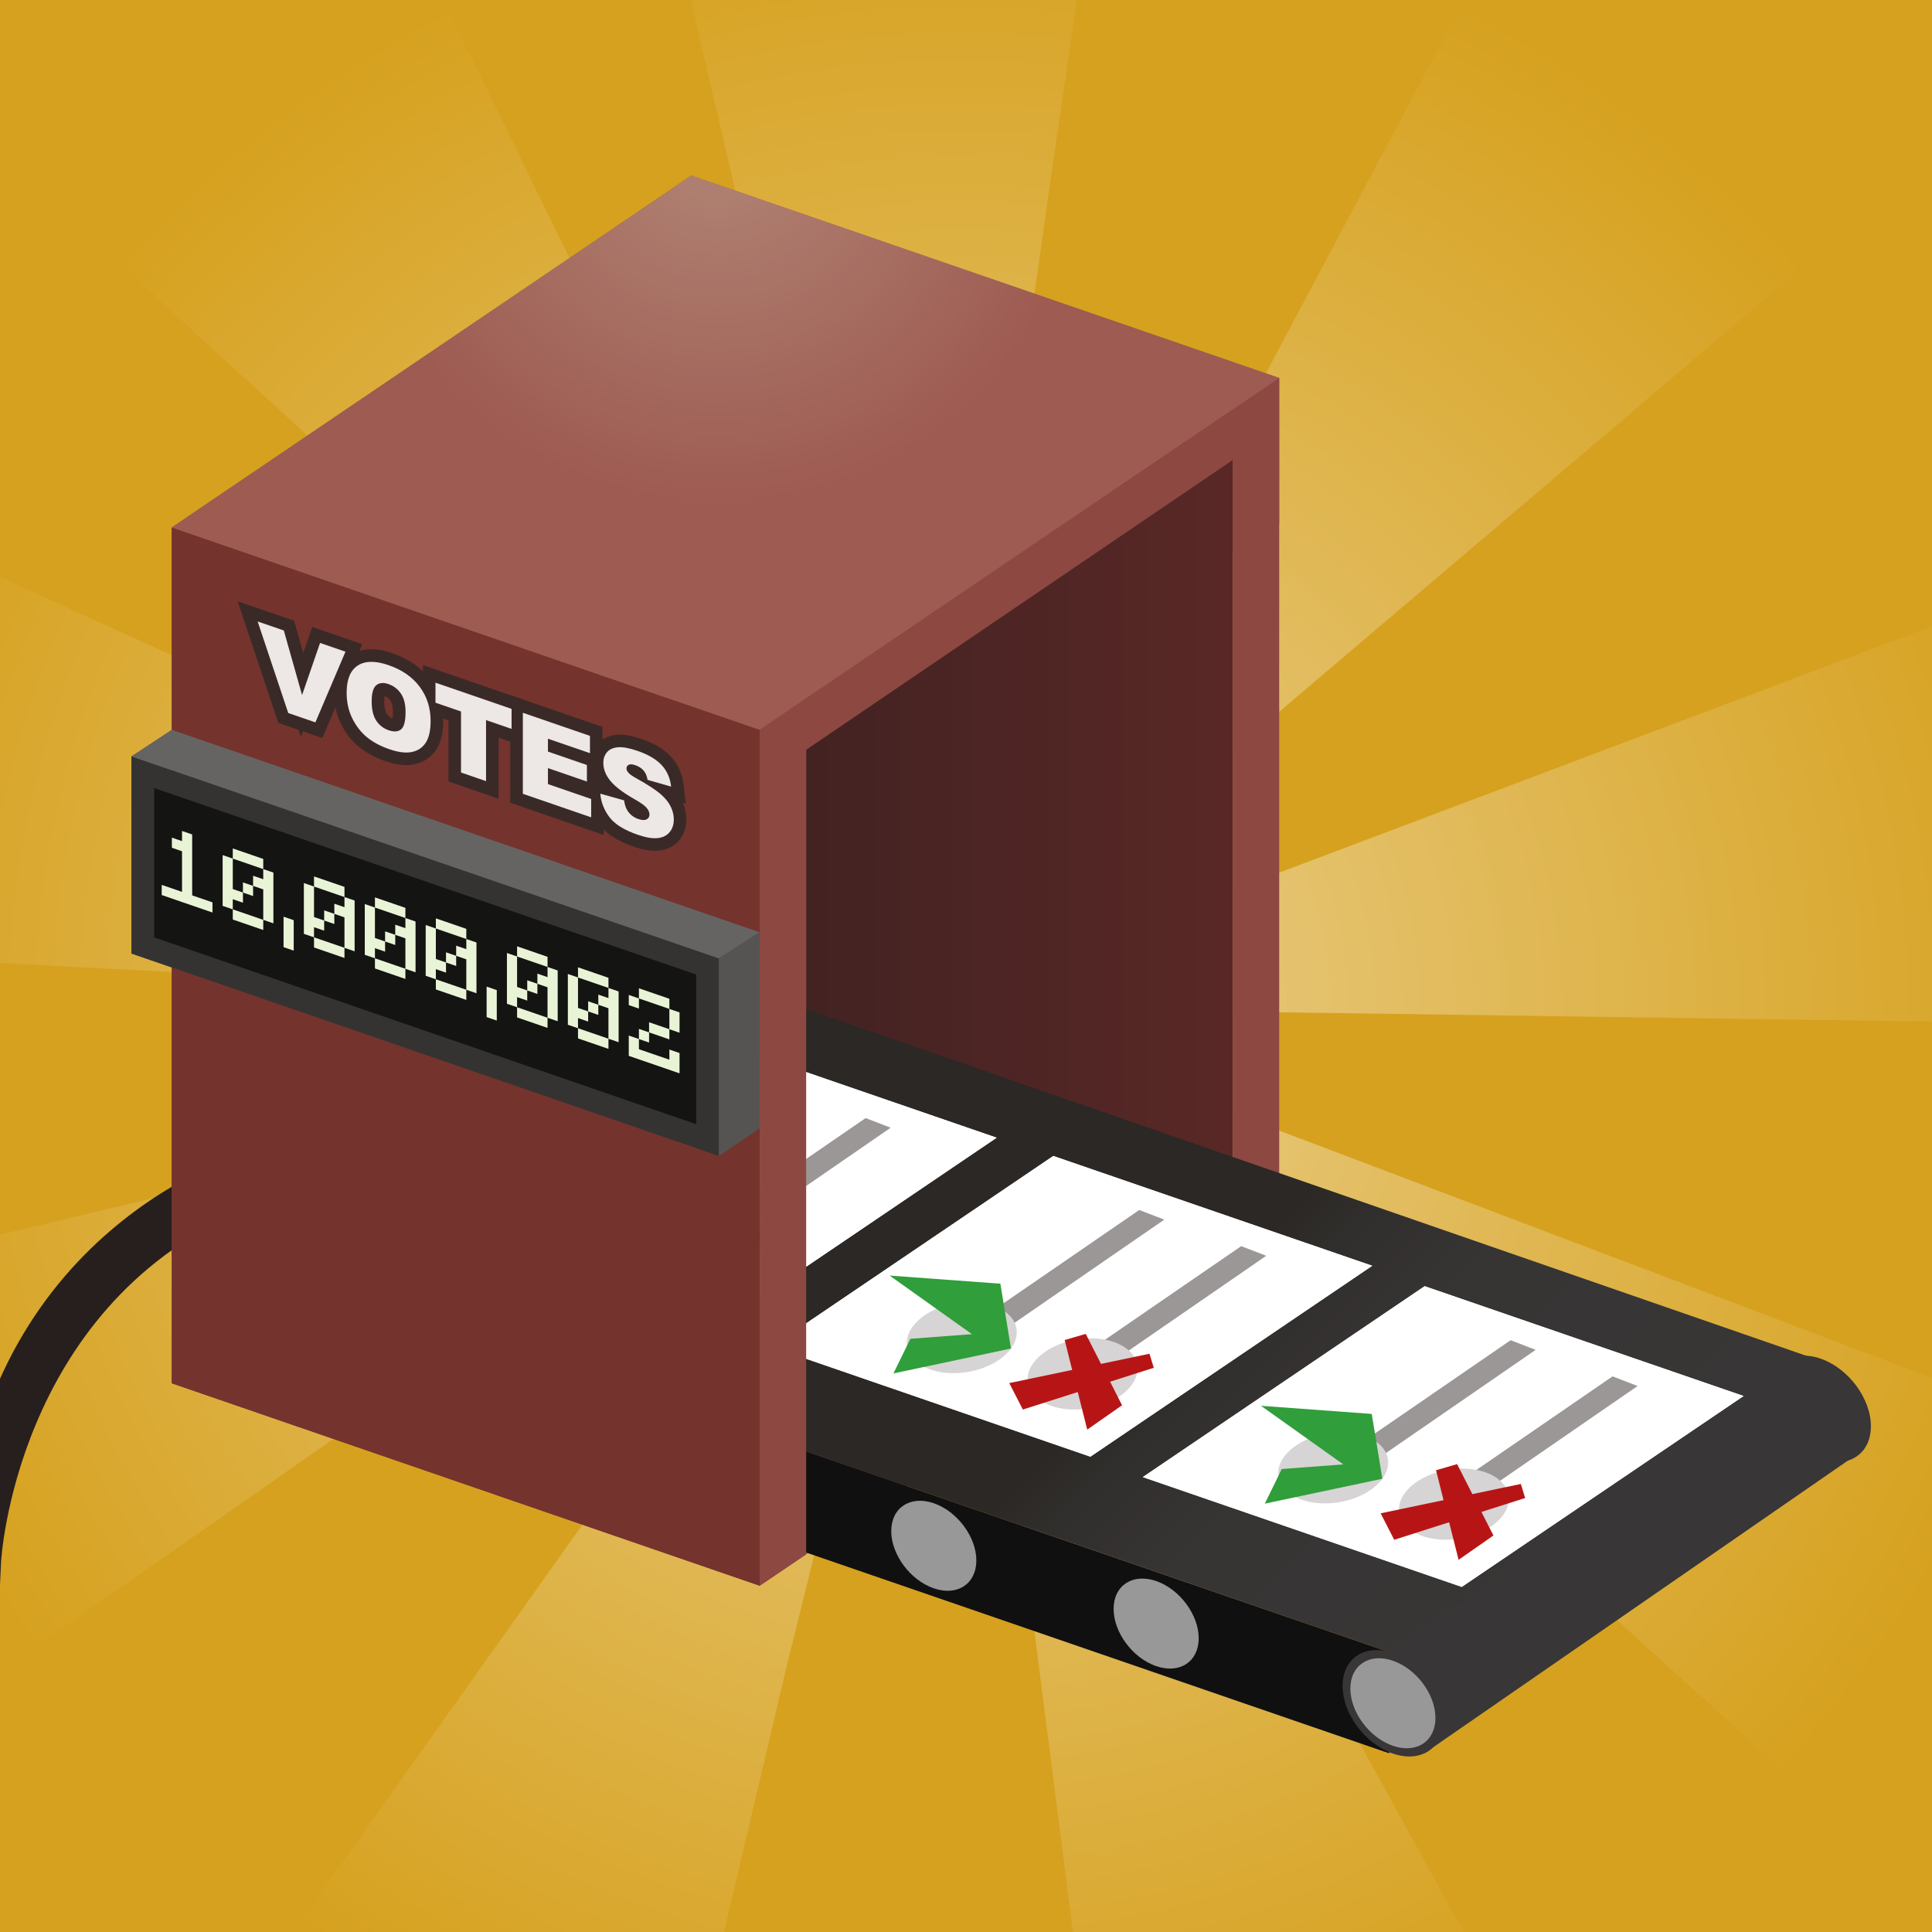 <?xml version="1.0" encoding="utf-8"?>
<!-- Generator: Adobe Illustrator 16.0.0, SVG Export Plug-In . SVG Version: 6.00 Build 0)  -->
<!DOCTYPE svg PUBLIC "-//W3C//DTD SVG 1.1//EN" "http://www.w3.org/Graphics/SVG/1.1/DTD/svg11.dtd">
<svg version="1.1" xmlns="http://www.w3.org/2000/svg" xmlns:xlink="http://www.w3.org/1999/xlink" x="0px" y="0px" width="768px"
	 height="768px" viewBox="0 0 768 768" enable-background="new 0 0 768 768" xml:space="preserve">
<g id="Layer_9">
	<rect fill="#D6A11E" width="768" height="768"/>
</g>
<g id="Layer_3">
	<radialGradient id="SVGID_1_" cx="380.896" cy="401.203" r="532.456" gradientUnits="userSpaceOnUse">
		<stop  offset="0" style="stop-color:#FFFFFF"/>
		<stop  offset="0.845" style="stop-color:#FFFFFF;stop-opacity:0"/>
	</radialGradient>
	<path opacity="0.5" fill="url(#SVGID_1_)" d="M909.404,406.402l2.15,0.03l-43.312-195.31L403.699,386.442
		c-1.708-3.314-3.931-6.317-6.568-8.902l384.791-326.88L620.711-67.802l-0.838,1.565l-1.872-1.369l-232.556,437.6
		c-3.058-1.19-6.326-1.957-9.735-2.232l42.126-297.917l29.37-200.921l-0.972,0.085l0.291-2.053l-199.201,18.458l17.146,71.6
		l96.773,412.634c-1.225,0.438-2.419,0.94-3.577,1.507L135.743-82.79l-154.6,126.973L347.314,378.91
		c-1.835,2.006-3.434,4.229-4.76,6.625l-453.559-206.827l-38.759,196.264l488.044,25.562c-0.029,0.582-0.044,1.166-0.044,1.754
		c0,2.58,0.291,5.092,0.826,7.512l-486.392,116.201l90.13,178.599l402.514-281.333c2.391,3.137,5.305,5.852,8.612,8.019
		l-79.323,114.173L64.574,840.968l3.686,1.494l-2.262,3.256l186.201,73.148l60.391-255.974l55.937-226.238
		c1.43,0.181,2.882,0.283,4.361,0.283c3.856,0,7.561-0.639,11.025-1.803l63.991,500.315l187.224-70.487L395.27,428.729
		c1.827-1.547,3.49-3.282,4.963-5.173L771.2,760.729l96.761-175.097L406.487,410.771c0.684-2.715,1.05-5.556,1.05-8.482
		c0-0.443-0.017-0.882-0.033-1.32l502.276,7.126L909.404,406.402z"/>
</g>
<g id="Layer_8">
	<g>
		<defs>
			<rect id="SVGID_2_" width="768" height="768"/>
		</defs>
		<clipPath id="SVGID_3_">
			<use xlink:href="#SVGID_2_"  overflow="visible"/>
		</clipPath>
		<path clip-path="url(#SVGID_3_)" fill="#261F1E" d="M98.718,457.867c0,0-102.186,28.157-114.578,151.579
			S-27.816,768.53-68.034,791.46s4.348,13.471,4.348,13.471s56.521-5.367,64.13-184.367c0,0,5.576-99.541,94.636-138.728"/>
	</g>
	<g>
		<linearGradient id="SVGID_4_" gradientUnits="userSpaceOnUse" x1="256.329" y1="296.627" x2="490.025" y2="296.627">
			<stop  offset="0" style="stop-color:#432222"/>
			<stop  offset="0.245" style="stop-color:#422222"/>
			<stop  offset="1" style="stop-color:#592826"/>
		</linearGradient>
		<polygon fill="url(#SVGID_4_)" points="486.717,504.908 256.329,424.441 274.808,88.345 490.023,182.801 490.025,502.661 		"/>
		<polygon fill="#9E5B52" points="486.717,504.908 256.329,424.441 301.981,630.345 		"/>
		<polygon fill="#9E5B52" points="68.286,209.66 274.808,69.774 508.504,150.242 301.981,290.127 		"/>
		<polygon fill="#8C4841" points="301.981,630.345 320.46,617.854 320.459,297.994 490.023,182.801 490.025,502.661 
			508.504,490.107 508.504,150.242 301.981,290.127 		"/>
		<polygon fill="#75332D" points="301.981,630.345 68.286,549.877 68.286,209.66 301.981,290.127 		"/>
		<polygon fill="#353331" points="52.286,300.66 52.286,379.045 285.778,459.514 285.778,380.972 		"/>
		<polygon fill="#666462" points="68.286,290.127 301.981,370.595 285.778,380.972 52.286,300.66 		"/>
		<polygon fill="#141413" points="61.286,313.273 61.286,372.627 276.778,446.893 276.778,387.395 		"/>
		<g>
			<path fill="#E9F4D7" d="M64.286,355.793v-4.036l8.072,2.78v-16.145l-4.036-1.389v-4.036l4.036,1.39v-4.036l4.036,1.389v24.216
				l8.072,2.78v4.036L64.286,355.793z"/>
			<path fill="#E9F4D7" d="M88.502,360.096v-20.18l4.036,1.39v12.108l4.036,1.39v4.036l-4.036-1.39v4.036L88.502,360.096z
				 M92.538,341.306v-4.036l12.108,4.169v4.036L92.538,341.306z M92.538,365.522v-4.036l12.108,4.169v4.036L92.538,365.522z
				 M96.574,354.803v-4.036l4.036,1.39v4.036L96.574,354.803z M104.646,365.655v-12.108l-4.036-1.39v-4.036l4.036,1.39v-4.036
				l4.036,1.39v20.18L104.646,365.655z"/>
			<path fill="#E9F4D7" d="M112.718,376.506v-12.108l4.036,1.39v12.108L112.718,376.506z"/>
			<path fill="#E9F4D7" d="M120.791,371.214v-20.18l4.036,1.389v12.108l4.036,1.39v4.036l-4.036-1.39v4.036L120.791,371.214z
				 M124.827,352.423v-4.036l12.108,4.169v4.036L124.827,352.423z M124.827,376.639v-4.036l12.108,4.169v4.036L124.827,376.639z
				 M128.863,365.921v-4.036l4.036,1.39v4.036L128.863,365.921z M136.935,376.772v-12.108l-4.036-1.39v-4.036l4.036,1.39v-4.036
				l4.036,1.39v20.18L136.935,376.772z"/>
			<path fill="#E9F4D7" d="M145.007,379.552v-20.18l4.036,1.389v12.108l4.036,1.39v4.036l-4.036-1.39v4.036L145.007,379.552z
				 M149.043,360.761v-4.036l12.108,4.169v4.036L149.043,360.761z M149.043,384.978v-4.036l12.108,4.169v4.036L149.043,384.978z
				 M153.079,374.26v-4.036l4.036,1.39v4.036L153.079,374.26z M161.151,385.111v-12.108l-4.036-1.39v-4.036l4.036,1.39v-4.036
				l4.036,1.39v20.181L161.151,385.111z"/>
			<path fill="#E9F4D7" d="M169.223,387.891v-20.18l4.036,1.389v12.109l4.036,1.39v4.037l-4.036-1.391v4.037L169.223,387.891z
				 M173.259,369.1v-4.036l12.108,4.169v4.036L173.259,369.1z M173.259,393.316v-4.035l12.108,4.168v4.037L173.259,393.316z
				 M177.295,382.598v-4.036l4.036,1.39v4.036L177.295,382.598z M185.368,393.449v-12.108l-4.036-1.39v-4.036l4.036,1.39v-4.036
				l4.036,1.39v20.181L185.368,393.449z"/>
			<path fill="#E9F4D7" d="M193.44,404.302v-12.108l4.036,1.39v12.107L193.44,404.302z"/>
			<path fill="#E9F4D7" d="M201.512,399.009v-20.18l4.036,1.39v12.108l4.036,1.391v4.035l-4.036-1.39v4.036L201.512,399.009z
				 M205.548,380.218v-4.037l12.108,4.169v4.036L205.548,380.218z M205.548,404.436v-4.037l12.108,4.17v4.036L205.548,404.436z
				 M209.584,393.717v-4.037l4.036,1.391v4.036L209.584,393.717z M217.656,404.568V392.46l-4.036-1.39v-4.036l4.036,1.39v-4.037
				l4.036,1.39v20.18L217.656,404.568z"/>
			<path fill="#E9F4D7" d="M225.728,407.348v-20.18l4.036,1.389v12.108l4.036,1.39v4.035l-4.036-1.389v4.036L225.728,407.348z
				 M229.764,388.557v-4.037l12.108,4.169v4.037L229.764,388.557z M229.764,412.773v-4.036l12.108,4.169v4.036L229.764,412.773z
				 M233.8,402.055v-4.036l4.036,1.39v4.036L233.8,402.055z M241.873,412.906v-12.108l-4.036-1.39v-4.035l4.036,1.389v-4.035
				l4.036,1.389v20.181L241.873,412.906z"/>
			<path fill="#E9F4D7" d="M249.945,399.542v-4.036l4.036,1.39v4.036L249.945,399.542z M249.945,419.722v-8.072l4.036,1.391v4.036
				l12.108,4.169v-4.036l4.036,1.389v8.072L249.945,419.722z M253.981,396.896v-4.036l12.108,4.169v4.036L253.981,396.896z
				 M253.981,413.04v-4.036l4.036,1.389v4.036L253.981,413.04z M258.017,410.393v-4.036l8.072,2.78v4.036L258.017,410.393z
				 M266.089,409.137v-8.072l4.036,1.39v8.071L266.089,409.137z"/>
		</g>
		<polygon fill="#111010" points="552.156,696.941 552.154,656.707 318.458,576.24 318.458,616.474 		"/>
		<polygon fill="#383636" points="722.49,581.227 723.721,540.921 552.154,656.707 552.156,696.941 		"/>
		<polygon fill="#383636" points="721.49,580.227 722.721,539.921 551.154,655.707 551.156,695.941 		"/>
		<path fill="#383636" d="M573.691,683.959c0,11.043-8.951,16.911-19.994,13.109s-19.994-15.837-19.994-26.88
			c0-11.042,8.951-16.911,19.994-13.109S573.691,672.916,573.691,683.959z"/>
		<path fill="#383636" d="M743.715,566.958c0,11.043-8.951,16.911-19.994,13.109s-19.994-15.837-19.994-26.88
			c0-11.042,8.951-16.911,19.994-13.109S743.715,555.915,743.715,566.958z"/>
		<polygon fill="#383636" points="566.281,696.941 740.883,576.24 723.721,560.073 553.697,677.074 		"/>
		<path fill="#999898" d="M570.609,682.897c0,9.341-7.572,14.305-16.912,11.089s-16.912-13.396-16.912-22.736
			c0-9.34,7.572-14.305,16.912-11.089S570.609,673.557,570.609,682.897z"/>
		<path fill="#999898" d="M476.502,651.223c0,9.341-7.57,14.305-16.912,11.089c-9.34-3.216-16.912-13.396-16.912-22.736
			c0-9.34,7.572-14.305,16.912-11.089C468.932,631.702,476.502,641.882,476.502,651.223z"/>
		<path fill="#999898" d="M388.111,620.297c0,9.341-7.572,14.305-16.913,11.089c-9.34-3.216-16.912-13.396-16.912-22.736
			c0-9.34,7.572-14.305,16.912-11.089C380.54,600.776,388.111,610.956,388.111,620.297z"/>
		<linearGradient id="SVGID_5_" gradientUnits="userSpaceOnUse" x1="342.049" y1="379.54" x2="613.576" y2="651.067">
			<stop  offset="0.501" style="stop-color:#2B2825"/>
			<stop  offset="0.564" style="stop-color:#312F2D"/>
			<stop  offset="0.679" style="stop-color:#373434"/>
			<stop  offset="1" style="stop-color:#383636"/>
		</linearGradient>
		<polygon fill="url(#SVGID_5_)" points="320.46,401.128 723.721,540.921 552.154,656.707 318.458,576.24 		"/>
		<polygon fill="#FFFFFF" points="157.372,484.49 269.407,408.604 396.184,452.257 284.149,528.144 		"/>
		<polygon fill="#FFFFFF" points="306.662,535.399 418.697,459.514 545.475,503.166 433.439,579.053 		"/>
		<polygon fill="#FFFFFF" points="454.285,587.167 566.32,511.281 693.098,554.934 581.062,630.82 		"/>
		<polygon fill="#FFFFFF" points="306.662,535.399 418.697,459.514 545.475,503.166 433.439,579.053 		"/>
		<g opacity="0.5">
			<path fill="#EDE7E6" d="M102.417,247.039l10.405,3.582l7.25,25.678l7.157-20.717l10.103,3.479l-11.961,28.094l-10.789-3.715
				L102.417,247.039z"/>
			<path fill="#EDE7E6" d="M137.793,275.347c0-5.259,1.465-8.849,4.395-10.77s7.01-1.98,12.239-0.18
				c5.361,1.846,9.492,4.707,12.393,8.584s4.351,8.408,4.351,13.594c0,3.766-0.634,6.635-1.9,8.607
				c-1.268,1.974-3.099,3.218-5.493,3.734c-2.396,0.515-5.38,0.157-8.954-1.073c-3.633-1.251-6.64-2.865-9.02-4.842
				c-2.381-1.977-4.311-4.473-5.79-7.486C138.534,282.501,137.793,279.112,137.793,275.347z M147.748,278.819
				c0,3.252,0.604,5.796,1.812,7.633c1.209,1.837,2.853,3.114,4.933,3.83c2.139,0.736,3.794,0.61,4.967-0.377
				c1.171-0.989,1.758-3.284,1.758-6.888c0-3.032-0.612-5.458-1.835-7.278c-1.224-1.82-2.883-3.091-4.978-3.812
				c-2.007-0.69-3.618-0.535-4.834,0.467C148.355,273.396,147.748,275.538,147.748,278.819z"/>
			<path fill="#EDE7E6" d="M173.105,271.378l30.256,10.418v7.953l-10.151-3.495v24.258l-9.954-3.427v-24.258l-10.15-3.496V271.378z"
				/>
			<path fill="#EDE7E6" d="M207.841,283.338l26.676,9.186v6.878l-16.699-5.75v5.119l15.49,5.334v6.569l-15.49-5.333v6.35
				L235,317.607v7.295l-27.158-9.352V283.338z"/>
			<path fill="#EDE7E6" d="M238.626,315.494l9.47,2.668c0.205,1.608,0.622,2.924,1.253,3.947c1.024,1.656,2.489,2.812,4.395,3.469
				c1.42,0.488,2.516,0.533,3.284,0.131c0.77-0.401,1.153-1.042,1.153-1.921c0-0.835-0.366-1.708-1.098-2.619
				c-0.733-0.912-2.433-2.12-5.098-3.623c-4.366-2.485-7.479-4.86-9.339-7.127c-1.875-2.271-2.812-4.667-2.812-7.187
				c0-1.655,0.479-3.054,1.439-4.196c0.959-1.142,2.402-1.802,4.328-1.981c1.927-0.178,4.566,0.31,7.921,1.465
				c4.116,1.417,7.255,3.264,9.416,5.538c2.16,2.274,3.445,5.152,3.855,8.634l-9.382-2.682c-0.249-1.535-0.772-2.771-1.571-3.705
				c-0.798-0.934-1.9-1.643-3.307-2.127c-1.157-0.398-2.029-0.453-2.615-0.164s-0.879,0.784-0.879,1.487
				c0,0.513,0.242,1.058,0.726,1.634c0.469,0.587,1.582,1.365,3.34,2.337c4.351,2.436,7.467,4.458,9.35,6.065
				c1.882,1.607,3.252,3.27,4.108,4.984c0.857,1.717,1.285,3.453,1.285,5.211c0,2.065-0.57,3.773-1.713,5.123
				s-2.74,2.121-4.791,2.316c-2.051,0.194-4.636-0.245-7.756-1.319c-5.479-1.886-9.272-4.247-11.382-7.083
				S238.904,318.841,238.626,315.494z"/>
		</g>
		<polygon fill="#9B9797" points="429.834,539.036 439.488,543.206 503.348,499.194 493.395,495.36 		"/>
		<polygon fill="#9B9797" points="389.311,524.662 398.965,528.832 462.826,484.82 452.871,480.986 		"/>
		<g>
			<path fill="#D6D4D4" d="M394.1,518.79c10.168,3.166,13.146,11.521,6.648,18.663c-6.496,7.14-20.006,10.359-30.176,7.192
				c-10.169-3.167-13.146-11.522-6.651-18.662C370.418,518.842,383.929,515.622,394.1,518.79z"/>
			<polygon fill="#309E3A" points="355.155,545.955 361.895,532.192 386.363,530.351 353.634,507.058 397.666,510.291 
				401.883,536.056 			"/>
			<path fill="#D6D4D4" d="M442.082,533.226c10.17,3.167,13.146,11.522,6.65,18.663s-20.008,10.36-30.178,7.193
				c-10.168-3.167-13.146-11.523-6.65-18.662C418.402,533.279,431.912,530.059,442.082,533.226z"/>
			<polygon fill="#B71515" points="406.598,560.315 401.201,549.8 456.939,538.134 458.646,543.714 			"/>
			<polygon fill="#B71515" points="432.188,568.285 423.219,532.681 431.602,530.242 446.037,558.614 			"/>
		</g>
		<polygon fill="#FFFFFF" points="454.285,587.167 566.32,511.281 693.098,554.934 581.062,630.82 		"/>
		<polygon fill="#9B9797" points="577.457,590.804 587.111,594.974 650.971,550.962 641.018,547.128 		"/>
		<polygon fill="#9B9797" points="536.934,576.43 546.588,580.6 610.449,536.588 600.494,532.754 		"/>
		<g>
			<path fill="#D6D4D4" d="M541.723,570.558c10.168,3.166,13.146,11.521,6.648,18.663c-6.496,7.14-20.006,10.359-30.176,7.192
				s-13.146-11.522-6.652-18.662C518.041,570.609,531.553,567.39,541.723,570.558z"/>
			<polygon fill="#309E3A" points="502.777,597.723 509.518,583.96 533.986,582.118 501.256,558.825 545.289,562.059 
				549.506,587.823 			"/>
			<path fill="#D6D4D4" d="M589.705,584.993c10.17,3.167,13.146,11.522,6.65,18.663s-20.008,10.36-30.178,7.193
				c-10.168-3.167-13.146-11.523-6.65-18.662C566.025,585.047,579.535,581.826,589.705,584.993z"/>
			<polygon fill="#B71515" points="554.221,612.083 548.824,601.567 604.562,589.901 606.27,595.481 			"/>
			<polygon fill="#B71515" points="579.811,620.053 570.842,584.448 579.225,582.01 593.66,610.382 			"/>
		</g>
		<polygon fill="#FFFFFF" points="157.372,484.49 269.407,408.604 396.184,452.257 284.149,528.144 		"/>
		<polygon fill="#9B9797" points="280.543,488.127 290.198,492.297 354.058,448.285 344.104,444.451 		"/>
		<polygon fill="#9B9797" points="240.021,473.753 249.675,477.923 313.536,433.911 303.582,430.077 		"/>
		<g>
			<path fill="#D6D4D4" d="M244.809,467.881c10.169,3.166,13.146,11.521,6.649,18.663c-6.496,7.14-20.007,10.359-30.177,7.192
				c-10.169-3.167-13.146-11.522-6.651-18.662C221.128,467.933,234.639,464.713,244.809,467.881z"/>
			<polygon fill="#309E3A" points="205.865,495.046 212.604,481.283 237.073,479.441 204.344,456.148 248.376,459.382 
				252.592,485.146 			"/>
			<path fill="#D6D4D4" d="M292.792,482.316c10.17,3.167,13.147,11.522,6.65,18.663c-6.496,7.141-20.007,10.36-30.178,7.193
				c-10.168-3.167-13.146-11.523-6.649-18.662C269.113,482.37,282.622,479.149,292.792,482.316z"/>
			<polygon fill="#B71515" points="257.308,509.406 251.912,498.891 307.649,487.225 309.356,492.805 			"/>
			<polygon fill="#B71515" points="282.897,517.376 273.928,481.771 282.311,479.333 296.747,507.705 			"/>
		</g>
		<polygon fill="#75332D" points="301.981,630.345 68.286,549.877 68.286,209.66 301.981,290.127 		"/>
		<radialGradient id="SVGID_6_" cx="285.088" cy="54.169" r="145.754" gradientUnits="userSpaceOnUse">
			<stop  offset="0" style="stop-color:#B18575"/>
			<stop  offset="1" style="stop-color:#9E5B52"/>
		</radialGradient>
		<polygon fill="url(#SVGID_6_)" points="68.286,209.66 274.808,69.774 508.504,150.242 301.981,290.127 		"/>
		<polygon fill="#353331" points="52.286,300.66 52.286,379.045 285.778,459.514 285.778,380.972 		"/>
		<polygon fill="#666462" points="68.286,290.127 301.981,370.595 285.778,380.972 52.286,300.66 		"/>
		<polygon fill="#141413" points="61.286,313.273 61.286,372.627 276.778,446.893 276.778,387.395 		"/>
		<g>
			<path fill="#E9F4D7" d="M64.286,355.793v-4.036l8.072,2.78v-16.145l-4.036-1.389v-4.036l4.036,1.39v-4.036l4.036,1.389v24.216
				l8.072,2.78v4.036L64.286,355.793z"/>
			<path fill="#E9F4D7" d="M88.502,360.096v-20.18l4.036,1.39v12.108l4.036,1.39v4.036l-4.036-1.39v4.036L88.502,360.096z
				 M92.538,341.306v-4.036l12.108,4.169v4.036L92.538,341.306z M92.538,365.522v-4.036l12.108,4.169v4.036L92.538,365.522z
				 M96.574,354.803v-4.036l4.036,1.39v4.036L96.574,354.803z M104.646,365.655v-12.108l-4.036-1.39v-4.036l4.036,1.39v-4.036
				l4.036,1.39v20.18L104.646,365.655z"/>
			<path fill="#E9F4D7" d="M112.718,376.506v-12.108l4.036,1.39v12.108L112.718,376.506z"/>
			<path fill="#E9F4D7" d="M120.791,371.214v-20.18l4.036,1.389v12.108l4.036,1.39v4.036l-4.036-1.39v4.036L120.791,371.214z
				 M124.827,352.423v-4.036l12.108,4.169v4.036L124.827,352.423z M124.827,376.639v-4.036l12.108,4.169v4.036L124.827,376.639z
				 M128.863,365.921v-4.036l4.036,1.39v4.036L128.863,365.921z M136.935,376.772v-12.108l-4.036-1.39v-4.036l4.036,1.39v-4.036
				l4.036,1.39v20.18L136.935,376.772z"/>
			<path fill="#E9F4D7" d="M145.007,379.552v-20.18l4.036,1.389v12.108l4.036,1.39v4.036l-4.036-1.39v4.036L145.007,379.552z
				 M149.043,360.761v-4.036l12.108,4.169v4.036L149.043,360.761z M149.043,384.978v-4.036l12.108,4.169v4.036L149.043,384.978z
				 M153.079,374.26v-4.036l4.036,1.39v4.036L153.079,374.26z M161.151,385.111v-12.108l-4.036-1.39v-4.036l4.036,1.39v-4.036
				l4.036,1.39v20.181L161.151,385.111z"/>
			<path fill="#E9F4D7" d="M169.223,387.891v-20.18l4.036,1.389v12.109l4.036,1.39v4.037l-4.036-1.391v4.037L169.223,387.891z
				 M173.259,369.1v-4.036l12.108,4.169v4.036L173.259,369.1z M173.259,393.316v-4.035l12.108,4.168v4.037L173.259,393.316z
				 M177.295,382.598v-4.036l4.036,1.39v4.036L177.295,382.598z M185.368,393.449v-12.108l-4.036-1.39v-4.036l4.036,1.39v-4.036
				l4.036,1.39v20.181L185.368,393.449z"/>
			<path fill="#E9F4D7" d="M193.44,404.302v-12.108l4.036,1.39v12.107L193.44,404.302z"/>
			<path fill="#E9F4D7" d="M201.512,399.009v-20.18l4.036,1.39v12.108l4.036,1.391v4.035l-4.036-1.39v4.036L201.512,399.009z
				 M205.548,380.218v-4.037l12.108,4.169v4.036L205.548,380.218z M205.548,404.436v-4.037l12.108,4.17v4.036L205.548,404.436z
				 M209.584,393.717v-4.037l4.036,1.391v4.036L209.584,393.717z M217.656,404.568V392.46l-4.036-1.39v-4.036l4.036,1.39v-4.037
				l4.036,1.39v20.18L217.656,404.568z"/>
			<path fill="#E9F4D7" d="M225.728,407.348v-20.18l4.036,1.389v12.108l4.036,1.39v4.035l-4.036-1.389v4.036L225.728,407.348z
				 M229.764,388.557v-4.037l12.108,4.169v4.037L229.764,388.557z M229.764,412.773v-4.036l12.108,4.169v4.036L229.764,412.773z
				 M233.8,402.055v-4.036l4.036,1.39v4.036L233.8,402.055z M241.873,412.906v-12.108l-4.036-1.39v-4.035l4.036,1.389v-4.035
				l4.036,1.389v20.181L241.873,412.906z"/>
			<path fill="#E9F4D7" d="M249.945,399.542v-4.036l4.036,1.39v4.036L249.945,399.542z M249.945,419.722v-8.072l4.036,1.391v4.036
				l12.108,4.169v-4.036l4.036,1.389v8.072L249.945,419.722z M253.981,396.896v-4.036l12.108,4.169v4.036L253.981,396.896z
				 M253.981,413.04v-4.036l4.036,1.389v4.036L253.981,413.04z M258.017,410.393v-4.036l8.072,2.78v4.036L258.017,410.393z
				 M266.089,409.137v-8.072l4.036,1.39v8.071L266.089,409.137z"/>
		</g>
		<g opacity="0.8">
			<g>
				<path fill="#EDE7E6" d="M102.417,247.039l10.405,3.582l7.25,25.678l7.157-20.717l10.103,3.479l-11.961,28.094l-10.789-3.715
					L102.417,247.039z"/>
				<path fill="#2B2825" d="M128.147,293.397l-7.768-2.674L119.593,293l-0.797-2.822l-8.174-2.814l-16.159-48.351l22.46,7.732
					l3.629,12.853l3.583-10.369l19.9,6.852L128.147,293.397z M130.325,261.935l-1.503,4.351l1.808-4.246L130.325,261.935z"/>
			</g>
			<g>
				<path fill="#EDE7E6" d="M137.793,275.347c0-5.259,1.465-8.849,4.395-10.77s7.01-1.98,12.239-0.18
					c5.361,1.846,9.492,4.707,12.393,8.584s4.351,8.408,4.351,13.594c0,3.766-0.634,6.635-1.9,8.607
					c-1.268,1.974-3.099,3.218-5.493,3.734c-2.396,0.515-5.38,0.157-8.954-1.073c-3.633-1.251-6.64-2.865-9.02-4.842
					c-2.381-1.977-4.311-4.473-5.79-7.486C138.534,282.501,137.793,279.112,137.793,275.347z M147.748,278.819
					c0,3.252,0.604,5.796,1.812,7.633c1.209,1.837,2.853,3.114,4.933,3.83c2.139,0.736,3.794,0.61,4.967-0.377
					c1.171-0.989,1.758-3.284,1.758-6.888c0-3.032-0.612-5.458-1.835-7.278c-1.224-1.82-2.883-3.091-4.978-3.812
					c-2.007-0.69-3.618-0.535-4.834,0.467C148.355,273.396,147.748,275.538,147.748,278.819z"/>
				<path fill="#2B2825" d="M161.503,304.145c-2.515,0-5.232-0.515-8.308-1.573c-4.189-1.442-7.751-3.368-10.586-5.723
					c-2.914-2.419-5.298-5.491-7.084-9.129c-1.812-3.693-2.731-7.856-2.731-12.373c0-7.026,2.238-12.057,6.653-14.951
					c4.241-2.781,9.841-3.057,16.609-0.726c6.301,2.169,11.27,5.64,14.768,10.316c3.548,4.743,5.347,10.324,5.347,16.589
					c0,4.788-0.881,8.487-2.693,11.309c-1.978,3.08-4.968,5.126-8.646,5.92C163.779,304.031,162.661,304.145,161.503,304.145z
					 M166.138,285.374c-0.218,2.937-0.983,6.265-3.452,8.351c-0.162,0.136-0.327,0.265-0.497,0.388
					c0.19-0.02,0.369-0.047,0.537-0.083c1.091-0.235,1.791-0.698,2.336-1.548c0.414-0.644,1.107-2.268,1.107-5.905
					C166.17,286.168,166.16,285.768,166.138,285.374z M152.89,276.694c-0.076,0.465-0.143,1.15-0.143,2.125
					c0,2.793,0.539,4.199,0.99,4.886c0.586,0.891,1.328,1.475,2.327,1.83c0.082-0.551,0.152-1.362,0.152-2.518
					c0-1.978-0.341-3.53-0.986-4.49C154.641,277.648,153.895,277.063,152.89,276.694z M146.932,268.122
					c-0.807,0.075-1.466,0.285-2.002,0.637c-1.766,1.158-2.136,4.222-2.136,6.588c0,0.453,0.013,0.897,0.038,1.332
					c0.31-3.755,1.482-6.431,3.558-8.143C146.566,268.391,146.747,268.252,146.932,268.122z M152.146,271.503v5l0,0V271.503z"/>
			</g>
			<g>
				<path fill="#EDE7E6" d="M173.105,271.378l30.256,10.418v7.953l-10.151-3.495v24.258l-9.954-3.427v-24.258l-10.15-3.496V271.378z
					"/>
				<polygon fill="#2B2825" points="198.209,317.521 178.255,310.652 178.255,286.394 168.105,282.897 168.105,264.369 
					208.361,278.23 208.361,296.759 198.209,293.264 				"/>
			</g>
			<g>
				<path fill="#EDE7E6" d="M207.841,283.338l26.676,9.186v6.878l-16.699-5.75v5.119l15.49,5.334v6.569l-15.49-5.333v6.35
					L235,317.607v7.295l-27.158-9.352V283.338z"/>
				<polygon fill="#2B2825" points="240,331.912 202.841,319.117 202.841,276.329 239.517,288.958 239.517,306.412 238.308,305.995 
					238.308,313.458 240,314.041 				"/>
			</g>
			<g>
				<path fill="#EDE7E6" d="M238.626,315.494l9.47,2.668c0.205,1.608,0.622,2.924,1.253,3.947c1.024,1.656,2.489,2.812,4.395,3.469
					c1.42,0.488,2.516,0.533,3.284,0.131c0.77-0.401,1.153-1.042,1.153-1.921c0-0.835-0.366-1.708-1.098-2.619
					c-0.733-0.912-2.433-2.12-5.098-3.623c-4.366-2.485-7.479-4.86-9.339-7.127c-1.875-2.271-2.812-4.667-2.812-7.187
					c0-1.655,0.479-3.054,1.439-4.196c0.959-1.142,2.402-1.802,4.328-1.981c1.927-0.178,4.566,0.31,7.921,1.465
					c4.116,1.417,7.255,3.264,9.416,5.538c2.16,2.274,3.445,5.152,3.855,8.634l-9.382-2.682c-0.249-1.535-0.772-2.771-1.571-3.705
					c-0.798-0.934-1.9-1.643-3.307-2.127c-1.157-0.398-2.029-0.453-2.615-0.164s-0.879,0.784-0.879,1.487
					c0,0.513,0.242,1.058,0.726,1.634c0.469,0.587,1.582,1.365,3.34,2.337c4.351,2.436,7.467,4.458,9.35,6.065
					c1.882,1.607,3.252,3.27,4.108,4.984c0.857,1.717,1.285,3.453,1.285,5.211c0,2.065-0.57,3.773-1.713,5.123
					s-2.74,2.121-4.791,2.316c-2.051,0.194-4.636-0.245-7.756-1.319c-5.479-1.886-9.272-4.247-11.382-7.083
					S238.904,318.841,238.626,315.494z"/>
				<path fill="#2B2825" d="M260.364,338.216c-2.456,0-5.205-0.536-8.403-1.637c-6.513-2.242-11.016-5.129-13.766-8.827
					c-2.667-3.584-4.198-7.57-4.552-11.847l-0.595-7.179l3.209,0.904c-0.946-2.042-1.424-4.183-1.424-6.4
					c0-2.816,0.903-5.379,2.611-7.413c1.258-1.498,3.614-3.363,7.692-3.744c2.633-0.242,5.914,0.304,10.013,1.716
					c4.862,1.674,8.702,3.969,11.413,6.821c2.911,3.065,4.659,6.932,5.197,11.493l0.878,7.456l-1.164-0.333
					c0.913,2.116,1.374,4.299,1.374,6.503c0,3.272-0.975,6.083-2.897,8.354c-1.981,2.34-4.793,3.745-8.133,4.063
					C261.348,338.193,260.859,338.216,260.364,338.216z M262.842,326.013c-0.222,0.702-0.55,1.357-0.973,1.949
					c0.27-0.123,0.385-0.259,0.451-0.337C262.454,327.467,262.791,327.068,262.842,326.013z"/>
			</g>
		</g>
		<g>
			<polygon fill="#8C4841" points="508.504,150.242 301.981,290.127 301.981,630.345 320.46,617.854 320.459,297.994 
				490.023,182.801 490.023,219.903 508.504,208.073 			"/>
		</g>
		<polygon fill="#565452" points="301.981,448.506 285.778,459.514 285.778,380.972 301.981,370.595 		"/>
	</g>
	<g>
		<path fill="#EDE7E6" d="M102.417,247.039l10.405,3.582l7.25,25.678l7.157-20.717l10.103,3.479l-11.961,28.094l-10.789-3.715
			L102.417,247.039z"/>
		<path fill="#EDE7E6" d="M137.793,275.347c0-5.259,1.465-8.849,4.395-10.77s7.01-1.98,12.239-0.18
			c5.361,1.846,9.492,4.707,12.393,8.584s4.351,8.408,4.351,13.594c0,3.766-0.634,6.635-1.9,8.607
			c-1.268,1.974-3.099,3.218-5.493,3.734c-2.396,0.515-5.38,0.157-8.954-1.073c-3.633-1.251-6.64-2.865-9.02-4.842
			c-2.381-1.977-4.311-4.473-5.79-7.486C138.534,282.501,137.793,279.112,137.793,275.347z M147.748,278.819
			c0,3.252,0.604,5.796,1.812,7.633c1.209,1.837,2.853,3.114,4.933,3.83c2.139,0.736,3.794,0.61,4.967-0.377
			c1.171-0.989,1.758-3.284,1.758-6.888c0-3.032-0.612-5.458-1.835-7.278c-1.224-1.82-2.883-3.091-4.978-3.812
			c-2.007-0.69-3.618-0.535-4.834,0.467C148.355,273.396,147.748,275.538,147.748,278.819z"/>
		<path fill="#EDE7E6" d="M173.105,271.378l30.256,10.418v7.953l-10.151-3.495v24.258l-9.954-3.427v-24.258l-10.15-3.496V271.378z"
			/>
		<path fill="#EDE7E6" d="M207.841,283.338l26.676,9.186v6.878l-16.699-5.75v5.119l15.49,5.334v6.569l-15.49-5.333v6.35L235,317.607
			v7.295l-27.158-9.352V283.338z"/>
		<path fill="#EDE7E6" d="M238.626,315.494l9.47,2.668c0.205,1.608,0.622,2.924,1.253,3.947c1.024,1.656,2.489,2.812,4.395,3.469
			c1.42,0.488,2.516,0.533,3.284,0.131c0.77-0.401,1.153-1.042,1.153-1.921c0-0.835-0.366-1.708-1.098-2.619
			c-0.733-0.912-2.433-2.12-5.098-3.623c-4.366-2.485-7.479-4.86-9.339-7.127c-1.875-2.271-2.812-4.667-2.812-7.187
			c0-1.655,0.479-3.054,1.439-4.196c0.959-1.142,2.402-1.802,4.328-1.981c1.927-0.178,4.566,0.31,7.921,1.465
			c4.116,1.417,7.255,3.264,9.416,5.538c2.16,2.274,3.445,5.152,3.855,8.634l-9.382-2.682c-0.249-1.535-0.772-2.771-1.571-3.705
			c-0.798-0.934-1.9-1.643-3.307-2.127c-1.157-0.398-2.029-0.453-2.615-0.164s-0.879,0.784-0.879,1.487
			c0,0.513,0.242,1.058,0.726,1.634c0.469,0.587,1.582,1.365,3.34,2.337c4.351,2.436,7.467,4.458,9.35,6.065
			c1.882,1.607,3.252,3.27,4.108,4.984c0.857,1.717,1.285,3.453,1.285,5.211c0,2.065-0.57,3.773-1.713,5.123
			s-2.74,2.121-4.791,2.316c-2.051,0.194-4.636-0.245-7.756-1.319c-5.479-1.886-9.272-4.247-11.382-7.083
			S238.904,318.841,238.626,315.494z"/>
	</g>
</g>
</svg>
